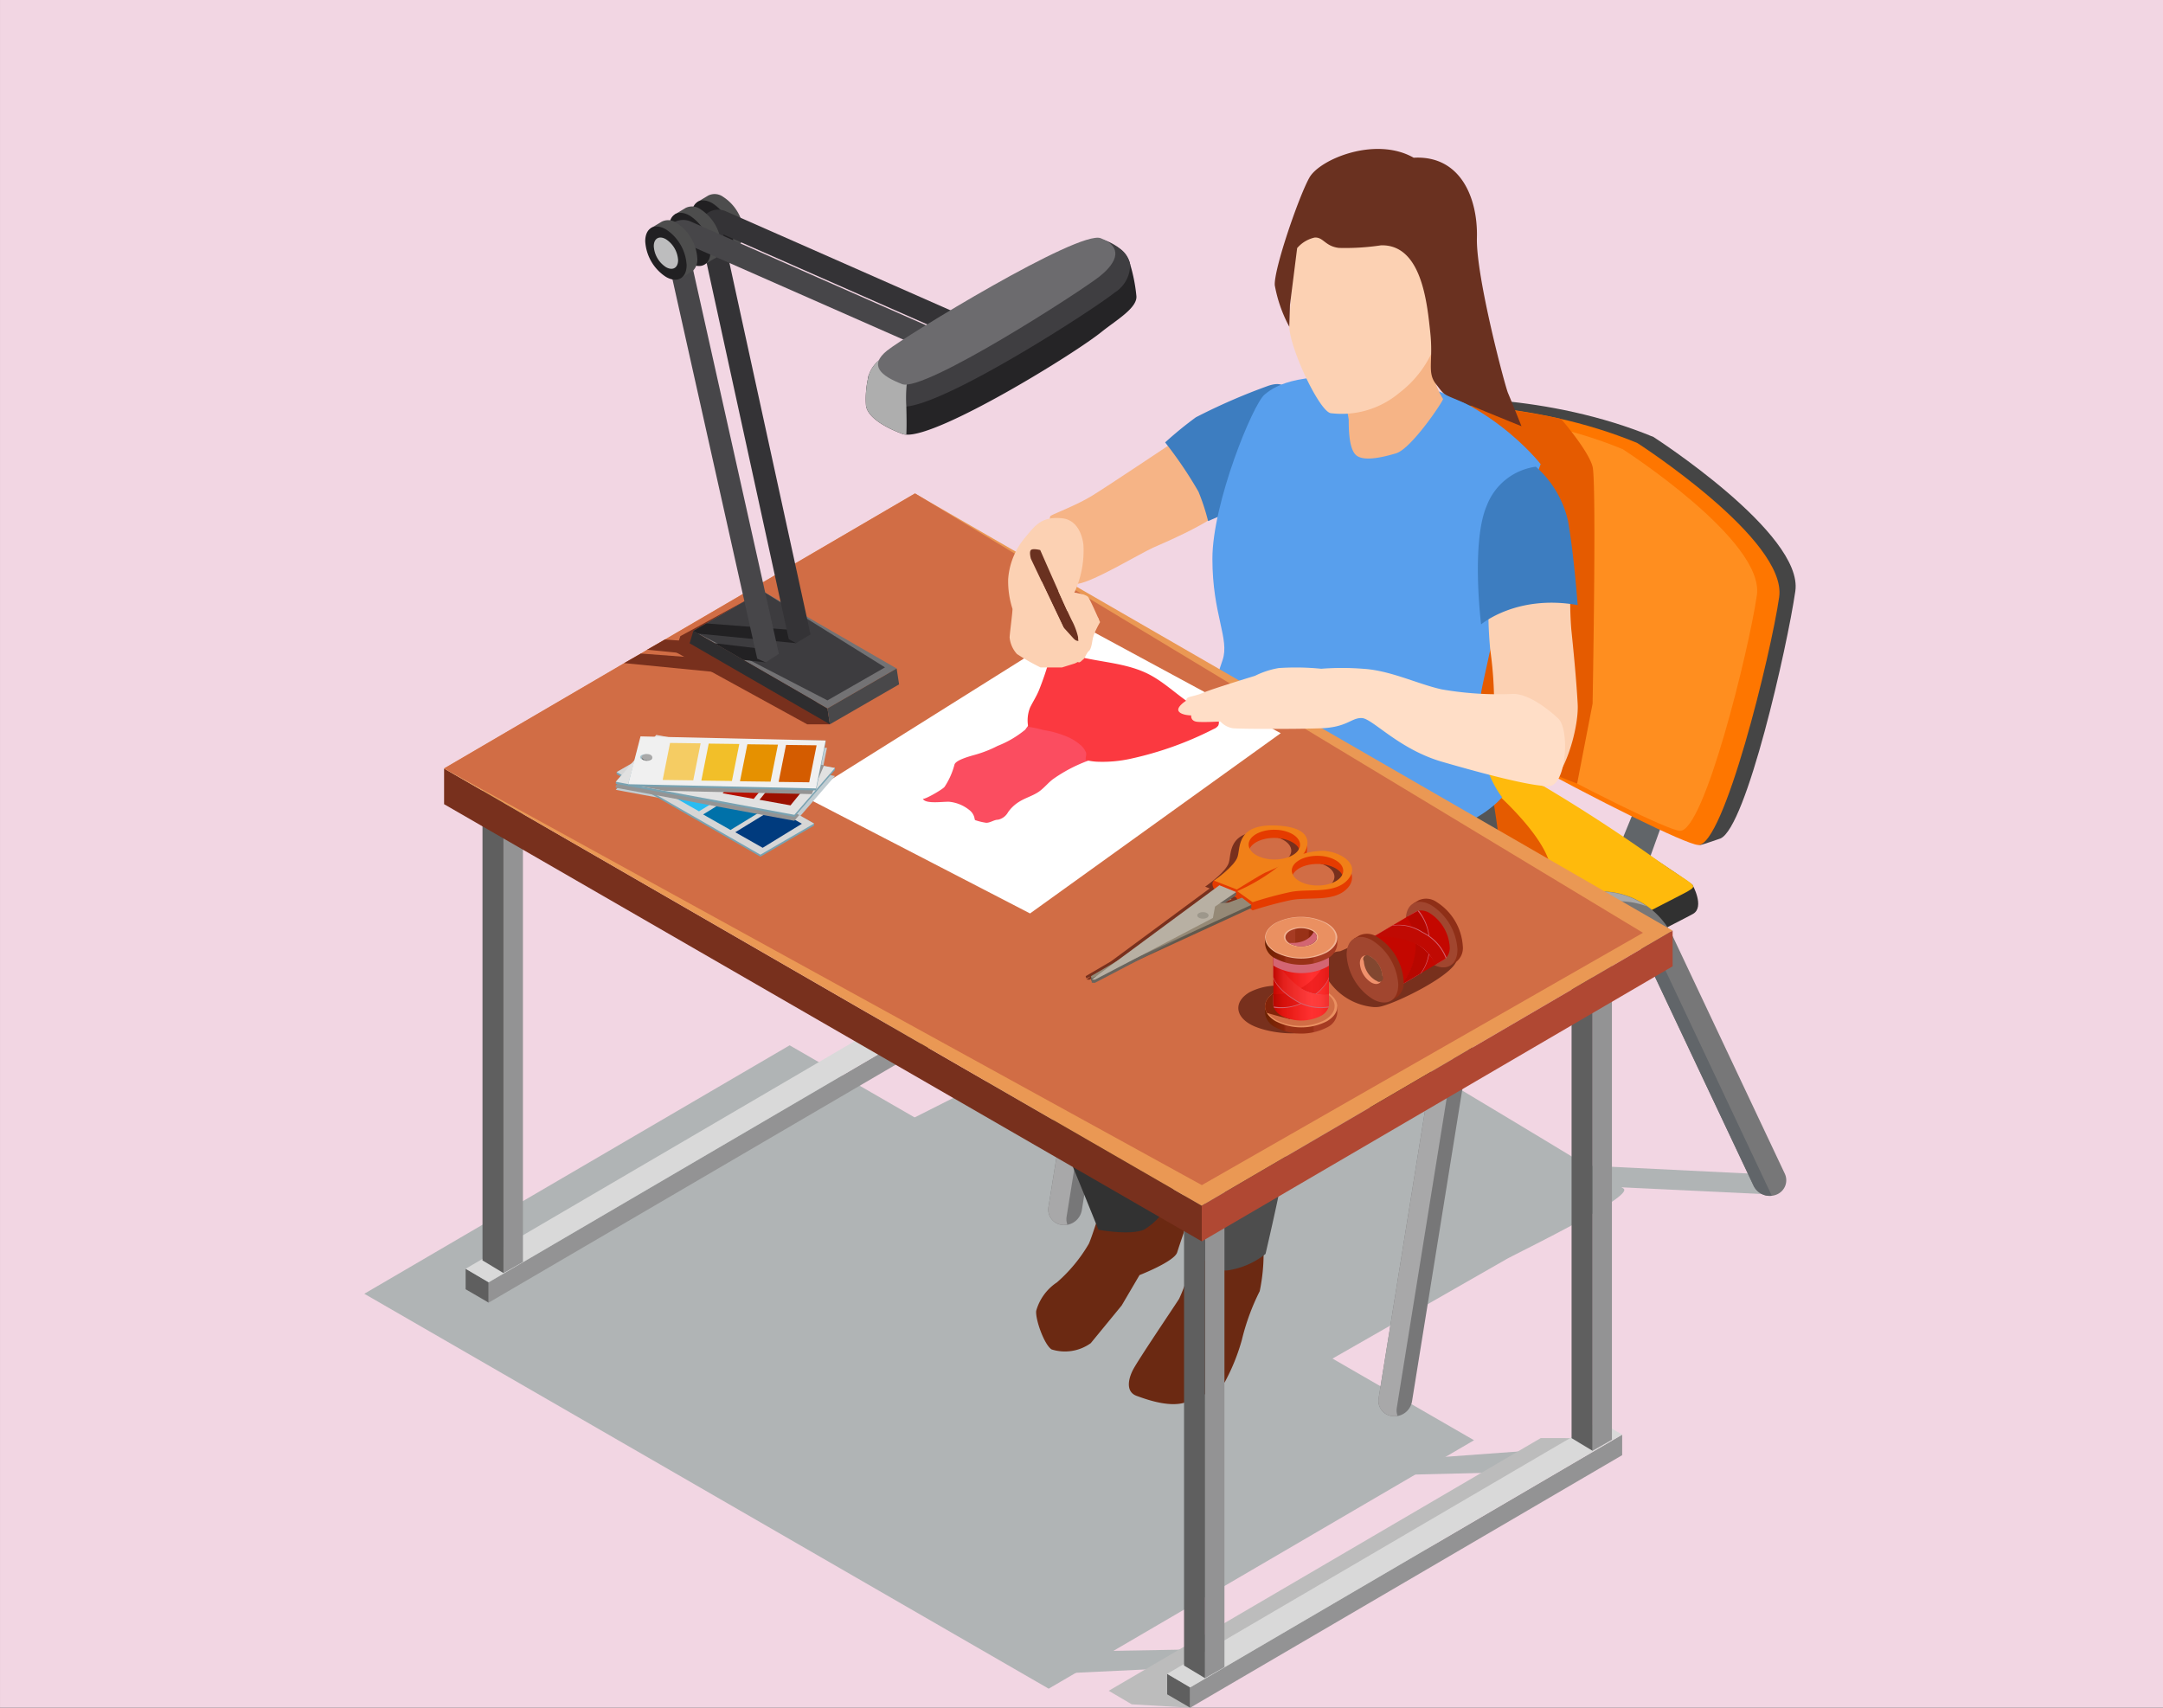 <svg xmlns="http://www.w3.org/2000/svg" xmlns:xlink="http://www.w3.org/1999/xlink" width="190" height="150" viewBox="0 0 190 150"><rect x="0" y="0" width="190" height="150" fill="#333333" stroke="none"/><defs><linearGradient id="a" x1="-1009.115" y1="0.893" x2="-1008.489" y2="0.007" gradientUnits="objectBoundingBox"><stop offset="0" stop-color="#292623"/><stop offset="0.257" stop-color="#31302c"/><stop offset="0.295" stop-color="#403f3d"/><stop offset="0.657" stop-color="#403f3d"/><stop offset="0.684" stop-color="#4d4d4d"/></linearGradient><linearGradient id="b" y1="0.501" x2="0.999" y2="0.501" gradientUnits="objectBoundingBox"><stop offset="0.161" stop-color="#707070"/><stop offset="0.163" stop-color="#939393"/><stop offset="0.559" stop-color="#939393"/><stop offset="0.562" stop-color="#a0a0a0"/><stop offset="0.873" stop-color="#a0a0a0"/><stop offset="0.874" stop-color="#919191"/></linearGradient><linearGradient id="c" x1="-1008.41" y1="0.893" x2="-1007.784" y2="0.007" xlink:href="#a"/><linearGradient id="d" x1="-1007.384" y1="0.893" x2="-1006.757" y2="0.007" xlink:href="#a"/><linearGradient id="e" x1="-226.97" y1="295.08" x2="-225.513" y2="295.08" gradientUnits="objectBoundingBox"><stop offset="0.316" stop-color="#f0916c"/><stop offset="0.343" stop-color="#e38258"/><stop offset="0.705" stop-color="#e38258"/><stop offset="0.743" stop-color="#c45e33"/><stop offset="1" stop-color="#8f2f17"/></linearGradient><linearGradient id="f" x1="-130.311" y1="246.988" x2="-129.664" y2="246.988" gradientUnits="objectBoundingBox"><stop offset="0" stop-color="#f22421"/><stop offset="0.018" stop-color="#f32522"/><stop offset="0.152" stop-color="#fc2d2c"/><stop offset="0.322" stop-color="#ff3030"/><stop offset="0.488" stop-color="#f62826"/><stop offset="0.559" stop-color="#f22421"/><stop offset="0.819" stop-color="#e31510"/><stop offset="1" stop-color="#c40700"/></linearGradient><linearGradient id="g" x1="-390.26" y1="264.108" x2="-388.329" y2="264.108" gradientUnits="objectBoundingBox"><stop offset="0" stop-color="#e51a17"/><stop offset="0.142" stop-color="#ee201f"/><stop offset="0.322" stop-color="#f22222"/><stop offset="0.507" stop-color="#e81c1a"/><stop offset="0.559" stop-color="#e51a17"/><stop offset="0.819" stop-color="#d6100b"/><stop offset="1" stop-color="#b70700"/></linearGradient><linearGradient id="h" x1="-151.353" y1="497.444" x2="-150.602" y2="497.444" gradientUnits="objectBoundingBox"><stop offset="0" stop-color="#f2302e"/><stop offset="0.018" stop-color="#f3312f"/><stop offset="0.152" stop-color="#fc3a39"/><stop offset="0.322" stop-color="#ff3d3d"/><stop offset="0.488" stop-color="#f63433"/><stop offset="0.559" stop-color="#f2302e"/><stop offset="0.819" stop-color="#e3201c"/><stop offset="1" stop-color="#c00a03"/></linearGradient><linearGradient id="i" x1="-225.776" y1="293.53" x2="-224.319" y2="293.53" xlink:href="#e"/><linearGradient id="j" x1="-497.865" y1="688.168" x2="-496.465" y2="688.168" gradientUnits="objectBoundingBox"><stop offset="0" stop-color="#8f2f17"/><stop offset="0.257" stop-color="#c45e33"/><stop offset="0.295" stop-color="#e38258"/><stop offset="0.657" stop-color="#e38258"/><stop offset="0.684" stop-color="#f0916c"/></linearGradient><linearGradient id="k" y1="0.5" x2="1" y2="0.5" gradientUnits="objectBoundingBox"><stop offset="0" stop-color="#6b2200"/><stop offset="0.257" stop-color="#8a250b"/><stop offset="0.295" stop-color="#993117"/><stop offset="0.657" stop-color="#993117"/><stop offset="0.684" stop-color="#a63b23"/></linearGradient><linearGradient id="l" y1="0.5" x2="1" y2="0.5" gradientUnits="objectBoundingBox"><stop offset="0" stop-color="#c40700"/><stop offset="0.181" stop-color="#e31510"/><stop offset="0.441" stop-color="#f22421"/><stop offset="0.512" stop-color="#f62826"/><stop offset="0.678" stop-color="#ff3030"/><stop offset="0.848" stop-color="#fc2d2c"/><stop offset="0.982" stop-color="#f32522"/><stop offset="1" stop-color="#f22421"/></linearGradient><linearGradient id="m" y1="0.5" x2="1" y2="0.5" gradientUnits="objectBoundingBox"><stop offset="0" stop-color="#b70700"/><stop offset="0.181" stop-color="#d6100b"/><stop offset="0.441" stop-color="#e51a17"/><stop offset="0.493" stop-color="#e81c1a"/><stop offset="0.678" stop-color="#f22222"/><stop offset="0.858" stop-color="#ee201f"/><stop offset="1" stop-color="#e51a17"/></linearGradient><linearGradient id="n" y1="0.5" x2="1" y2="0.5" gradientUnits="objectBoundingBox"><stop offset="0" stop-color="#c00a03"/><stop offset="0.181" stop-color="#e3201c"/><stop offset="0.441" stop-color="#f2302e"/><stop offset="0.512" stop-color="#f63433"/><stop offset="0.678" stop-color="#ff3d3d"/><stop offset="0.848" stop-color="#fc3a39"/><stop offset="0.982" stop-color="#f3312f"/><stop offset="1" stop-color="#f2302e"/></linearGradient><linearGradient id="o" x1="0" y1="0.5" x2="1" y2="0.5" xlink:href="#k"/><linearGradient id="p" y1="0.5" x2="1" y2="0.5" gradientUnits="objectBoundingBox"><stop offset="0.316" stop-color="#a63b23"/><stop offset="0.343" stop-color="#993117"/><stop offset="0.705" stop-color="#993117"/><stop offset="0.743" stop-color="#8a250b"/><stop offset="1" stop-color="#6b2200"/></linearGradient></defs><g transform="translate(-2529.189 -104.423)"><path d="M0,0H190V150H0Z" transform="translate(2529.19 104.423)" fill="#f2d6e3"/><g transform="translate(-6.14)"><g transform="translate(2596.092 121.464)"><path d="M2597.874,124.469a4,4,0,0,0-1.817-3.134,1.266,1.266,0,0,0-1.309-.115h0l-.963.578,2.764,4.3.685-.407a.845.845,0,0,0,.239-.143l0,0h0A1.36,1.36,0,0,0,2597.874,124.469Z" transform="translate(-2593.298 -121.086)" fill="url(#a)"/><path d="M2593.344,122.882a4,4,0,0,0,1.818,3.134c1,.579,1.816.116,1.816-1.036a4.009,4.009,0,0,0-1.816-3.136C2594.158,121.265,2593.344,121.73,2593.344,122.882Z" transform="translate(-2593.344 -121.032)" fill="#212022"/></g><path d="M2606,198.627l34.694,19.919a4.858,4.858,0,0,0,4.873,0l18-10.289c1.029-.583,11.262-5.5,10.291-6.2-1.768-1.281-34.072-20.483-34.072-20.483Z" transform="translate(4.084 6.768)" fill="#b0b4b5"/><path d="M2660.723,198.073l21.327,1.048-1.027,1.69-23.6-1.124Z" transform="translate(9.516 8.511)" fill="#b0b4b5"/><path d="M2567.33,210.54l60.116,34.688,37.362-21.822-60.116-34.689Z" transform="translate(0 7.522)" fill="#b0b4b5"/><g transform="translate(2627.41 139.435)"><path d="M2672.44,161.3l-6.521,15.869,2.853.928,5.95-16.5Z" transform="translate(-2616.996 -134.809)" fill="#616569"/><path d="M2653.639,151.2l-6.52,15.869,2.853.928,5.95-16.5Z" transform="translate(-2618.982 -135.876)" fill="#616569"/><g transform="translate(0 26.491)"><path d="M2624.621,206.074l5.538-34.35a4.107,4.107,0,0,1,2-2.9l6.873-3.968a4.265,4.265,0,0,1,2.907-.552,4.085,4.085,0,0,1,2.976,2.29l9.7,20.547a1.581,1.581,0,0,0,2.1.755h0a1.358,1.358,0,0,0,.648-1.807l-9.758-20.671a7.031,7.031,0,0,0-9.93-3.173l-6.99,4.037a7.041,7.041,0,0,0-3.431,4.978l-5.571,34.561a1.36,1.36,0,0,0,1.128,1.561h0A1.574,1.574,0,0,0,2624.621,206.074Z" transform="translate(-2621.67 -161.3)" fill="#777778"/><g transform="translate(0 0.012)"><path d="M2644.383,167.068l9.7,20.547c.006.011.013.02.02.032a1.577,1.577,0,0,1-1.611-.889l-9.7-20.547a4.081,4.081,0,0,0-1.013-1.317A4.052,4.052,0,0,1,2644.383,167.068Z" transform="translate(-2619.546 -160.932)" fill="#616569"/><path d="M2621.688,205.816l5.571-34.561a7.041,7.041,0,0,1,3.431-4.978l6.99-4.037a7.034,7.034,0,0,1,7.568.369,7.051,7.051,0,0,0-5.977.488l-6.99,4.036a7.043,7.043,0,0,0-3.431,4.979l-5.572,34.561a1.342,1.342,0,0,0,.074.692,1.533,1.533,0,0,1-.537.012A1.36,1.36,0,0,1,2621.688,205.816Z" transform="translate(-2621.67 -161.311)" fill="#a8a8a9"/></g></g><path d="M2672.227,140.71s13.193,8.48,12.462,13.54c-.705,4.879-4.3,20.768-6.585,21.729-.084.035-1.667.575-1.746.569-2.245-.176-29.385-15.608-29.957-18.46-.505-2.513,1.647-16.272,3.394-19.867.237-.486,1.239-.454,1.42-.531C2652.736,137.056,2663.019,136.889,2672.227,140.71Z" transform="translate(-2619.066 -137.34)" fill="#454545"/><path d="M2670.941,141.189s13.193,8.481,12.461,13.54-4.885,21.942-7.129,21.767-30.586-15.076-31.159-17.928,3.294-19.762,4.814-20.4S2661.735,137.368,2670.941,141.189Z" transform="translate(-2619.199 -137.289)" fill="#fe7600"/><path d="M2669.665,141.667s12.475,8.016,11.779,12.825-4.645,20.861-6.778,20.694-29.01-14.287-29.556-17,3.131-18.787,4.577-19.391S2660.912,138.033,2669.665,141.667Z" transform="translate(-2619.2 -137.221)" fill="#ff8e1f"/><path d="M2663.425,139.073s2.412,2.788,2.769,4.195,0,20.812,0,20.812l-1.358,7.024a50.907,50.907,0,0,1-9.88-5c-4.053-2.851-1.112-28.275-1.112-28.275A55.465,55.465,0,0,1,2663.425,139.073Z" transform="translate(-2618.38 -137.288)" fill="#e55b00"/><path d="M2646.821,161.573s-13.836,5.6-17.311,10.606-3.926,8.774-3.926,10.2,21.794,14.676,24.349,14.778,5.52-1.226,8.279-5.007,18.681-11.509,19.7-12.121-.07-2.551-.07-2.551C2664.23,167.738,2646.821,161.573,2646.821,161.573Z" transform="translate(-2621.257 -134.78)" fill="#313131"/><path d="M2650.193,161.311a8.008,8.008,0,0,0-6.653.028c-4.322,1.991-11.6,5.711-13.985,9.15-3.475,5.009-4.4,8.586-4.4,10.017s21.793,14.676,24.348,14.778,5.52-1.226,8.28-5.008,18.681-11.507,19.7-12.12.549-.407-3.169-3.067A145.922,145.922,0,0,0,2650.193,161.311Z" transform="translate(-2621.302 -134.883)" fill="#ffba0c"/><path d="M2659.377,168.126s6.457,5.4,5.4,8.375-10.382,10.454-12.032,11.187-8.665,4.672-8.665,4.672L2630.7,184.4s4.838-12.91,12.255-13.583A153.634,153.634,0,0,0,2659.377,168.126Z" transform="translate(-2620.717 -134.088)" fill="#e55b00"/><g transform="translate(29.003 43.288)"><path d="M2650.854,221.266l5.537-34.35a4.106,4.106,0,0,1,2-2.9l6.873-3.969a4.267,4.267,0,0,1,2.908-.552,4.082,4.082,0,0,1,2.975,2.29l9.7,20.547a1.58,1.58,0,0,0,2.1.754h0a1.354,1.354,0,0,0,.648-1.805l-9.758-20.672a7.029,7.029,0,0,0-9.929-3.172l-6.99,4.036a7.047,7.047,0,0,0-3.431,4.979l-5.571,34.561a1.361,1.361,0,0,0,1.128,1.561h0A1.575,1.575,0,0,0,2650.854,221.266Z" transform="translate(-2647.902 -176.492)" fill="#777778"/><g transform="translate(0 0.012)"><path d="M2670.616,182.26l9.7,20.547c.006.011.013.02.019.032a1.578,1.578,0,0,1-1.611-.889l-9.7-20.547a4.063,4.063,0,0,0-1.013-1.317A4.053,4.053,0,0,1,2670.616,182.26Z" transform="translate(-2645.778 -176.124)" fill="#616569"/><path d="M2652.373,204.106l-2.863,17.759a1.363,1.363,0,0,0,.074.692,1.56,1.56,0,0,1-.537.012,1.361,1.361,0,0,1-1.128-1.561l5.571-34.561a7.047,7.047,0,0,1,3.431-4.979l6.99-4.036a7.035,7.035,0,0,1,7.569.369,7.053,7.053,0,0,0-5.978.488l-6.989,4.036a7.046,7.046,0,0,0-3.432,4.979l-2.709,16.8Z" transform="translate(-2647.902 -176.503)" fill="#a8a8a9"/></g></g></g><path d="M2653.848,221.459l7.2-.529-2.567,1.907-11,.266Z" transform="translate(8.466 10.925)" fill="#b0b4b5"/><path d="M2625.87,236.862l9.461-.166-4.712,1.755-8.859.419Z" transform="translate(5.75 12.59)" fill="#b0b4b5"/><g transform="translate(2632.72 230.74)"><path d="M2626.473,242.116l2.021,1.188,5.135.3,35.348-23.677-4.555-.007Z" transform="translate(-2626.473 -219.921)" fill="#bcbcbc"/></g><g transform="translate(2574.332 117.504)"><g transform="translate(0 19.993)"><path d="M2633.07,140.55s-6.28,4.2-7.594,5-3.138,1.484-3.6,1.738,1.017,6.15,2.375,5.979,5.493-2.671,6.626-3.18,6.731-2.8,7.367-4.707S2633.07,140.55,2633.07,140.55Z" transform="translate(-2568.58 -135.062)" fill="#f6b486"/><path d="M2639.985,136.347a53.31,53.31,0,0,0-6.329,2.755,32.373,32.373,0,0,0-2.7,2.206,36.058,36.058,0,0,1,2.927,4.325,19.081,19.081,0,0,1,.848,2.586l3.138-1.357S2644.9,134.65,2639.985,136.347Z" transform="translate(-2567.612 -135.523)" fill="#3d7dc0"/><path d="M2626.523,201.5s-.892,2.883-1.187,3.519a13.53,13.53,0,0,1-2.8,3.392,4.434,4.434,0,0,0-1.824,2.5c-.085.763.721,3.011,1.358,3.392a3.885,3.885,0,0,0,3.434-.551c.594-.721,2.714-3.308,2.714-3.308l1.569-2.671s3.053-1.187,3.307-1.993.594-1.767.594-1.767.212-2.134-.678-2.728-2.883-1.908-2.883-1.908Z" transform="translate(-2568.694 -128.848)" fill="#6b2912"/><path d="M2635.116,203.577a2.654,2.654,0,0,0-1.485,1.937,13.474,13.474,0,0,1-1.145,3.9c-.425.679-3.647,5.428-4.071,6.276s-.594,1.908.339,2.248,3.053,1.1,4.453.509,3.052-1.187,3.35-1.823a17.781,17.781,0,0,0,1.442-3.6,19.772,19.772,0,0,1,1.569-4.282,16.3,16.3,0,0,0,.34-3.52Z" transform="translate(-2567.916 -128.405)" fill="#6b2912"/><path d="M2630.294,184.868s.617,6.954.817,9.159,1.812,6.954,1.812,7.8a5.681,5.681,0,0,1-2.629,3.647c-1.272.509-3.986,0-3.986,0s-3.308-8.227-4.5-10.856a33.092,33.092,0,0,1-2.29-10.092C2619.456,181.932,2630.294,184.868,2630.294,184.868Z" transform="translate(-2568.819 -130.53)" fill="#323232"/><path d="M2641.11,189.259s.763,6.106.678,7.972-1.95,9.753-1.95,9.753a6.958,6.958,0,0,1-3.308,1.442c-1.781.17-2.883-2.035-2.883-2.035s-.659-6.69-1.262-7.543-2.045-9.334-2.045-9.334Z" transform="translate(-2567.677 -129.917)" fill="#4d4d4d"/><path d="M2636.161,162.718s-5.259,3.987-11.28,12.637-5.682,8.226-5.344,11.364,3.393,5.089,7.379,3.647,6.445-4.325,7.632-5.173,10.686-7.633,12.892-11.28S2637.178,162.634,2636.161,162.718Z" transform="translate(-2568.834 -132.721)" fill="#404040"/><path d="M2641.454,169.615v5.344c0,.423-8.565,10.176-9.667,12.128s-1.7,3.392-1.442,4.834,1.806,5,5.526,3.817a21.019,21.019,0,0,0,7.111-3.477c1.357-1.1,11.788-7.973,13.315-8.9s4.41-4.919,4.325-7.8a77.583,77.583,0,0,0-1.356-9.075Z" transform="translate(-2567.682 -132.324)" fill="#555"/><path d="M2663.685,143.28s-5-6.446-13.061-7.379-10.176.425-11.195,1.273-4.58,9.5-4.58,14.417,1.533,7.038.894,8.9-2.335,7.04-2.335,7.04-.763,6.361,10.94,8.4,15.947-3.393,15.947-3.393-3.056-3.646-1.7-9.922,2.629-11.873,2.629-12.3S2663.685,143.28,2663.685,143.28Z" transform="translate(-2567.354 -135.587)" fill="#589fed"/><g transform="translate(0 10.264)"><g transform="translate(39.788 45.275)"><g transform="translate(0 0.492)"><path d="M2609.65,188.665l2.149.876v-2.011l-2.149-1.265Z" transform="translate(-2609.65 -186.264)" fill="#50535a"/></g><g transform="translate(2.149 1.265)"><path d="M2611.594,189.467l.773-.479v-2.024l-.773.492Z" transform="translate(-2611.594 -186.963)" fill="#232323"/></g><path d="M2609.65,186.312l2.149,1.265.773-.492-2.149-1.265Z" transform="translate(-2609.65 -185.819)" fill="#686a73"/></g><g transform="translate(1.899 45.91)"><g transform="translate(0 22.195)"><path d="M2575.381,208.268l2.021,1.176v-1.788l-2.021-1.188Z" transform="translate(-2575.381 -206.468)" fill="#5f5f5f"/></g><g transform="translate(2.021 1.188)"><path d="M2577.208,211.452l37.948-22.183v-1.8l-37.948,22.2Z" transform="translate(-2577.208 -187.469)" fill="#939394"/></g><path d="M2575.381,208.589l2.021,1.188,37.948-22.2-2.021-1.188Z" transform="translate(-2575.381 -186.394)" fill="#d9d9d9"/></g><path d="M2578.391,211.127l1.705-.973v-44.2l-1.705.974Z" transform="translate(-2573.164 -142.643)" fill="#939394"/><path d="M2576.722,210.015l1.844,1.112v-44.2l-1.844-.974Z" transform="translate(-2573.341 -142.643)" fill="#5f5f5f"/><path d="M2609.179,193.065l1.7-.973V147.9l-1.7.974Z" transform="translate(-2569.912 -144.551)" fill="#8d919c"/><path d="M2607.511,191.952l1.844,1.112v-44.2l-1.844-.974Z" transform="translate(-2570.088 -144.551)" fill="#b6b8d1"/><g transform="translate(63.522 81.49)"><g transform="translate(0 22.195)"><path d="M2631.117,240.45l2.021,1.177v-1.788l-2.021-1.189Z" transform="translate(-2631.117 -238.65)" fill="#5f5f5f"/></g><g transform="translate(2.02 1.188)"><path d="M2632.944,243.633l37.948-22.183v-1.8l-37.948,22.2Z" transform="translate(-2632.944 -219.65)" fill="#939394"/></g><path d="M2631.117,240.77l2.021,1.189,37.948-22.2-2.021-1.188Z" transform="translate(-2631.117 -218.575)" fill="#d9d9d9"/></g><path d="M2634.126,243.308l1.705-.973v-44.2l-1.705.974Z" transform="translate(-2567.277 -139.244)" fill="#939394"/><path d="M2632.458,242.2l1.844,1.112v-44.2l-1.844-.974Z" transform="translate(-2567.453 -139.244)" fill="#5f5f5f"/><path d="M2664.915,225.246l1.7-.973v-44.2l-1.7.974Z" transform="translate(-2564.025 -141.152)" fill="#939394"/><path d="M2663.247,224.134l1.844,1.112v-44.2l-1.844-.974Z" transform="translate(-2564.201 -141.152)" fill="#5f5f5f"/><path d="M2573.669,169.86l66.554,38.4v-3.133l-66.554-38.4Z" transform="translate(-2573.663 -142.562)" fill="#78301d"/><path d="M2573.667,169.037l66.555,38.4,41.364-24.16-66.555-38.4Z" transform="translate(-2573.663 -144.87)" fill="#ea9854"/><path d="M2678.981,183.465l-38.75,22.163-66.567-36.6,15.825-9.253,1.467-.841.548-.332,1.565-.9,21.967-12.832Z" transform="translate(-2573.663 -144.87)" fill="#d16d45"/><path d="M2605.617,164.286h-1.99l-11.594-6.363.448-1.381,6.344-3.461Z" transform="translate(-2571.723 -144.003)" fill="#78301d"/><path d="M2626.406,155.252,2602.265,170.4l19.854,10.27,22.02-15.832Z" transform="translate(-2570.642 -143.774)" fill="#fff"/><path d="M2627.425,166.124a2.8,2.8,0,0,0,1.572-.992,1.11,1.11,0,0,0,.212-.431.61.61,0,0,0,.011-.158.758.758,0,0,0-.339-.544,2.175,2.175,0,0,0-.6-.269q-1.022-.338-2.054-.645a11.735,11.735,0,0,0-3.927-.662c-.344.019-.445.2-.751.389a4.923,4.923,0,0,0-.847.957,8.851,8.851,0,0,1-2.428,1.426,10.342,10.342,0,0,1-1.958.773c-.372.109-1.72.448-1.832.876a6.489,6.489,0,0,1-.865,1.941c-.15.228-1.854,1.2-1.917,1.043.218.534,1.95.216,2.4.284a3.338,3.338,0,0,1,1.7.726,1.21,1.21,0,0,1,.452.746.2.2,0,0,0,.033.112.174.174,0,0,0,.1.046,5.065,5.065,0,0,0,.877.206c.363.011.7-.268,1.036-.268a1.315,1.315,0,0,0,.894-.664,3.3,3.3,0,0,1,.985-.921c.541-.339,1.184-.512,1.706-.869.481-.329.827-.8,1.285-1.131A13.081,13.081,0,0,1,2627.425,166.124Z" transform="translate(-2569.646 -143.017)" fill="#fb4d60"/><path d="M2623.458,164.908a4.3,4.3,0,0,1,1.159.7,1.683,1.683,0,0,1,.544.715c.056.22-.064.43-.024.651a5.094,5.094,0,0,0,1.011.149,11.493,11.493,0,0,0,2.926-.26,29.994,29.994,0,0,0,7.3-2.613.886.886,0,0,0,.4-.3.633.633,0,0,0-.185-.763,2.346,2.346,0,0,0-.76-.376c-1.937-.735-3.34-2.45-5.188-3.387-2.341-1.184-5.157-1.008-7.588-1.995a.99.99,0,0,0-.447-.108c-.384.031-.564.479-.669.849a27.008,27.008,0,0,1-.9,2.649c-.211.533-.531,1.016-.784,1.529a3.027,3.027,0,0,0-.17,1.708,9.6,9.6,0,0,1,1.268.268c.335.065.681.117,1.01.21A9.275,9.275,0,0,1,2623.458,164.908Z" transform="translate(-2568.766 -143.555)" fill="#fb3940"/><path d="M2633.865,206.9l41.361-24.16v-3.133l-41.361,24.16Z" transform="translate(-2567.304 -141.201)" fill="#b04833"/></g><path d="M2656.679,152.678a35.67,35.67,0,0,0,.122,5.167,33.526,33.526,0,0,1,.331,4.105s2.94,8.255,4.523,7.859,2.94-5.032,2.827-7.18-.4-5.032-.566-6.615a32.412,32.412,0,0,1-.057-3.958Z" transform="translate(-2564.899 -133.847)" fill="#fcd1b3"/><path d="M2665.332,163.143s-2.2-2.124-3.9-2.12a29.2,29.2,0,0,1-6.3-.4c-2.148-.481-4.494-1.668-6.926-1.81a23.736,23.736,0,0,0-3.648,0,22.551,22.551,0,0,0-3.731-.062,7.513,7.513,0,0,0-2.092.684s-3.759,1.143-4.523,1.476-1.386.333-1.469.531l-.085.2s-.848.537-.623.9,1.1.368,1.1.368-.084.515.565.565,2-.032,2-.032a1.865,1.865,0,0,0,1.125.6c.666.059,5.33.084,7.677,0s2.686-.932,3.619-.9,3.25,2.743,7.067,3.845,7.8,2.147,9.357,2.134S2666.427,164.049,2665.332,163.143Z" transform="translate(-2567.502 -133.146)" fill="#ffdec7"/><path d="M2625.1,149.246s-.127-2.233-1.908-2.4-2.333.636-3.223,1.7a6.349,6.349,0,0,0-1.484,3.647,7.925,7.925,0,0,0,.381,2.615c0,.381-.227,2.021-.254,2.5a2.52,2.52,0,0,0,.65,1.469,19.48,19.48,0,0,0,2.063,1.173h1.894l1.131-.353.75-.368.41-.678.622-1.866s.509-.876.226-1.1a13.4,13.4,0,0,1-1.16-1.979l-.9-.217A8.867,8.867,0,0,0,2625.1,149.246Z" transform="translate(-2568.93 -134.4)" fill="#fcd1b3"/><path d="M2624.51,157.351a6.084,6.084,0,0,0-.537-1.64c-.367-.65-2.855-6.332-2.855-6.332s-.65-.17-.82,0,0,.763,0,.763l2.94,6.192S2624.057,157.464,2624.51,157.351Z" transform="translate(-2568.746 -134.138)" fill="#6a3120"/><path d="M2622.619,154.758l.543,1.141,1.348,1.489s.688.84.549,1.07-.413.529-.549.513-1.667-1.046-1.667-1.046-1.725-.933-1.839-1.5-.8-3.262-.782-3.37a14.246,14.246,0,0,1,1.035-1.168Z" transform="translate(-2568.745 -133.865)" fill="#fcd1b3"/><path d="M2623.876,152.769s1.019.132,1.216.387,1.046,2.219,1.046,2.2a9.648,9.648,0,0,0-.583,1.189c-.113.339-.142,1.26-.463,1.391a.343.343,0,0,1-.457-.115,1.526,1.526,0,0,1-.415-1.068,7.747,7.747,0,0,0,.051-1.221l-.4-.792-.624-.381-.782-1.729Z" transform="translate(-2568.508 -133.787)" fill="#fcd1b3"/><path d="M2664.57,154.905s-.339-4.523-.848-7.379a9.006,9.006,0,0,0-2.827-4.777,5.388,5.388,0,0,0-4.3,3.392c-1.413,3.223-.509,10.46-.509,10.46S2659.2,153.944,2664.57,154.905Z" transform="translate(-2564.987 -134.83)" fill="#3d7dc0"/></g><path d="M2644.757,136.689a12.693,12.693,0,0,1,.866,3.141c0,1,.045,2.641.682,3.142s2.109.219,3.476-.19,4.174-4.636,4.127-4.773a6.983,6.983,0,0,1-1-4.187c.01-2.948-1.96-2.505-2.1-2.46S2644.757,136.689,2644.757,136.689Z" transform="translate(-2566.154 -116.045)" fill="#f6b486"/><path d="M2644.505,119.767s-2.551,2.5-2.869,5.191a61.726,61.726,0,0,0-.819,7.922c.091,2.049,2.732,7.6,3.688,7.6a7.844,7.844,0,0,0,5.964-1.776,9.51,9.51,0,0,0,3.551-5.555s1.548-1.776.957-5.19-3.187-6.648-4.918-6.693A25.843,25.843,0,0,1,2644.505,119.767Z" transform="translate(-2566.571 -117.265)" fill="#fcd1b3"/><path d="M2649,125.971a21.035,21.035,0,0,1-3.688.228c-1.229-.137-1.365-.956-2.139-.911a2.829,2.829,0,0,0-1.541.927l-.63,4.994-.06,1.911a12.21,12.21,0,0,1-1.275-3.642c-.091-1.412,2.139-7.877,3.051-9.471s5.782-3.642,9.151-1.73c4.189-.227,5.645,3.645,5.554,7.036s2.459,13,2.732,13.635,1.183,2.914,1.183,2.914-4.143-1.685-5.555-2.276-1.2-.454-1.977-1.456-.208-2-.481-4.509S2652.594,125.879,2649,125.971Z" transform="translate(-2566.692 -117.504)" fill="#6a3120"/></g><g transform="translate(2630.697 176.923)"><path d="M2644.749,173.955a5.338,5.338,0,0,0-1.76.287c.533-.72.882-2.218-1.935-2.478-3.978-.364-3.577,1.857-3.843,2.711s-2.075,2.1-2.075,2.1l.4.157-8.676,6.407-2.22,1.3.056.189.4-.184-.389.287.262.018,3.961-2.069,9.424-4.336.177.127a33.809,33.809,0,0,1,3.33-.9c1.6-.322,3.921.22,5.058-1.117S2646.208,174.025,2644.749,173.955Zm-4.251,1.611a16.475,16.475,0,0,1-3.319,1.935l.283.2-.764.275-.731.053,1.053-.724.125.048s2.145-1.333,2.482-1.477c.14-.06.584-.255,1.088-.475C2640.649,175.458,2640.553,175.512,2640.5,175.566Zm.24-.861c-1.234.091-2.374-.418-2.536-1.131s.708-1.372,1.942-1.462,2.373.419,2.537,1.135S2641.978,174.615,2640.738,174.7Zm3.791,2.289c-1.234.091-2.372-.414-2.536-1.13s.71-1.368,1.943-1.458,2.374.419,2.537,1.131S2645.771,176.9,2644.529,176.993Z" transform="translate(-2624.643 -171.195)" fill="#78301d"/><g transform="translate(0.469)"><path d="M2641.381,177.583c1.6-.322,3.921.219,5.057-1.117s-.794-2.966-2.253-3.037-3.351,1.333-4.171,2.146c-.587.578-2.544.841-3.319,1.216-.307.149,0,.718,0,.718l1.357.972A33.487,33.487,0,0,1,2641.381,177.583Zm.128-1.712c-.164-.713.71-1.368,1.943-1.457s2.373.418,2.536,1.131-.7.74-1.941.83S2641.673,176.589,2641.509,175.872Z" transform="translate(-2623.854 -171.016)" fill="#e53b00"/><path d="M2639.339,176.09c.338-.144,2.427-1.072,2.946-1.258s2.01-2.97-1.572-3.3c-3.977-.363-3.524,2.3-3.79,3.157-.178.561-1.521.949-2.076,1.384-.3.232,0,.718,0,.718l2.01.778S2639,176.235,2639.339,176.09Zm-1.427-2.3c-.165-.718.709-1.372,1.943-1.462s2.373.418,2.537,1.135-.7,1.367-1.944,1.457S2638.075,174.5,2637.912,173.787Z" transform="translate(-2624.048 -171.219)" fill="#e53b00"/><path d="M2639.145,177.837l-14.021,6.451-.056-.19v-.276l10.914-6.1,1.141-.083,2.023-.077Z" transform="translate(-2625.067 -170.579)" fill="#61594d"/><path d="M2625.128,184.5v-.276l12.679-7.677v.276l-1.854,1.275-.186,1-10.377,5.421Z" transform="translate(-2625.061 -170.686)" fill="#69645d"/><path d="M2639.145,177.621l-14.021,6.451-.056-.19,10.914-6.377,1.141-.083,1.205-.435Z" transform="translate(-2625.067 -170.639)" fill="#958976"/><path d="M2625.128,184.28,2636.339,176l1.468.6-1.854,1.275-.186,1L2625.39,184.3Z" transform="translate(-2625.061 -170.744)" fill="#b8b0a3"/><path d="M2641.368,176.882c1.6-.322,3.921.22,5.057-1.117s-.713-2.431-2.174-2.5a6.7,6.7,0,0,0-4.251,1.611,16.489,16.489,0,0,1-3.319,1.934l1.357.971A33.827,33.827,0,0,1,2641.368,176.882Zm.128-1.71c-.164-.713.71-1.368,1.943-1.457s2.373.418,2.536,1.131-.7,1.367-1.942,1.457S2641.66,175.888,2641.5,175.172Z" transform="translate(-2623.841 -171.033)" fill="#f18018"/><path d="M2639.326,175.4c.338-.144,2.427-1.072,2.946-1.258s2.062-2.524-1.52-2.855c-3.977-.364-3.576,1.857-3.842,2.711s-2.076,2.1-2.076,2.1l2.01.778S2638.988,175.543,2639.326,175.4Zm-1.427-2.3c-.165-.718.709-1.372,1.943-1.463s2.373.419,2.537,1.137-.7,1.367-1.944,1.457S2638.063,173.808,2637.9,173.1Z" transform="translate(-2624.036 -171.246)" fill="#f18018"/><path d="M2634.07,178.71c-.273.02-.524-.092-.56-.249s.156-.3.429-.323.524.093.56.25S2634.343,178.69,2634.07,178.71Z" transform="translate(-2624.176 -170.518)" fill="#9d978b"/></g></g><g transform="translate(2589.418 168.978)"><path d="M2606.559,167.6l-.259.3-3.173,3.664-.132.151-11.352-2.1-.045-.009-1.981-.366-1.206-.223-.307-.056-.53-.1-.265-.05.519-.6.893-1.033,0,0,.357-.41.681-.787.661-.765,0-.006.447-.513,3,.555.025.006,11.372,2.1.307.056Z" transform="translate(-2587.308 -163.993)" fill="#c1ccd1" style="mix-blend-mode:multiply;isolation:isolate"/><path d="M2605.744,165.119l-.841,4.205-16.5-.371,1.082-4.2Z" transform="translate(-2587.192 -163.988)" fill="#c1ccd1"/><path d="M2604.719,171.954l-4.71,2.731-12.633-7.254v-.179l4.71-2.552,12.633,7.074Z" transform="translate(-2587.301 -163.993)" fill="#79a2b1"/><path d="M2604.718,171.792l-4.711,2.732-9.058-5.2-.742-.427h0l-.595-.343-1.3-.748-.265-.154-.22-.125-.446-.257,1.339-.776,0,0,.234-.134.558-.324,2.3-1.334.26-.151h-.014l.014.008.528.279,7.459,4.284h0l3.059,1.755.3.173Z" transform="translate(-2587.301 -164.009)" fill="#d6d6d6"/><g transform="translate(2.202 1.868)"><path d="M2602.654,171.245l-3.444,2.112-2.406-1.366,3.444-2.112Z" transform="translate(-2588.507 -165.313)" fill="#003b7e"/><path d="M2599.782,170.009l-3.127,1.915-2.406-1.366,3.127-1.915Z" transform="translate(-2588.777 -165.444)" fill="#0071a9"/><path d="M2597.279,168.526l-3.127,1.915-2.406-1.366,3.127-1.915Z" transform="translate(-2589.042 -165.601)" fill="#29bcf2"/><path d="M2594.833,167.115l-3.127,1.915-2.406-1.366,3.127-1.915Z" transform="translate(-2589.3 -165.75)" fill="#457eea"/></g><path d="M2603.126,170.875l.3.173-.436.5-12.038-2.227-2.531-.469-.494-.092-.622-.114v-.179l.265-.293.474-.525.653-.72.815-.9,1.356-1.5.946.165.787.137,12.524,2.171,1.17.2Z" transform="translate(-2587.308 -164.01)" fill="#949494" style="mix-blend-mode:multiply;isolation:isolate"/><path d="M2606.56,167.122,2603,171.238l-15.687-2.9v-.179l3.565-3.937,15.687,2.721Z" transform="translate(-2587.308 -164.043)" fill="#79a2b1"/><path d="M2606.559,166.96l-.259.3-3.173,3.664-.132.151-11.352-2.1-.045-.009-1.981-.366-1.206-.223-.307-.056-.53-.1-.265-.05.519-.6.893-1.033,0,0,.357-.41.681-.787.661-.765,0-.006.447-.513,3,.555.025.006,11.372,2.1.307.056Z" transform="translate(-2587.308 -164.06)" fill="#e1e1e1"/><g transform="translate(3.523 1.162)"><path d="M2603.767,167.131l-2.316,2.843-2.723-.491,2.316-2.843Z" transform="translate(-2589.625 -164.95)" fill="#9c1100"/><path d="M2600.844,166.615l-2.316,2.843-2.723-.491,2.316-2.843Z" transform="translate(-2589.934 -165.004)" fill="#b61100"/><path d="M2597.991,166.044l-2.316,2.843-2.722-.491,2.316-2.843Z" transform="translate(-2590.235 -165.065)" fill="#ff1b0a"/><path d="M2595.533,165.6l-2.316,2.843-2.723-.491,2.316-2.843Z" transform="translate(-2590.495 -165.111)" fill="#78ea45"/></g><path d="M2605.5,166.674l-.025.056-.117.279-.938,2.2-4.127-.092-8.422-.193-.377-.009-1.981-.366-1.206-.223.025-.056.209-.469.388-.873.257-.575.123-.276.349-.787.343-.773.321,0,.329.006.449.006,1.205.014h.028l1.437.017.357.006Z" transform="translate(-2587.202 -164.012)" fill="#949494" style="mix-blend-mode:multiply;isolation:isolate"/><path d="M2605.639,164.7l-.841,4.205-16.5-.371v-.179l1.081-4.026,16.26.191Z" transform="translate(-2587.204 -164.032)" fill="#79a2b1"/><path d="M2605.639,164.541l-.841,4.205-16.5-.371,1.081-4.2Z" transform="translate(-2587.204 -164.049)" fill="#f0f0f0"/><path d="M2589.241,165.85c0,.142.2.257.455.257s.454-.115.454-.257-.2-.258-.454-.258S2589.241,165.707,2589.241,165.85Z" transform="translate(-2587.104 -163.899)" fill="#a9c4cd"/><g transform="translate(4.121 0.703)"><path d="M2603.583,164.887l-.649,3.249-2.686-.034.649-3.249Z" transform="translate(-2590.062 -164.68)" fill="#d45c00"/><path d="M2600.512,164.835l-.649,3.249-2.686-.034.65-3.249Z" transform="translate(-2590.386 -164.685)" fill="#e69100"/><path d="M2597.441,164.782l-.649,3.249-2.686-.034.649-3.249Z" transform="translate(-2590.71 -164.691)" fill="#f2bf29"/><path d="M2594.37,164.73l-.649,3.249-2.686-.034.649-3.249Z" transform="translate(-2591.035 -164.696)" fill="#f5cc63"/></g><g transform="translate(2.283 1.674)"><path d="M2589.826,166.158c.251,0,.457-.114.457-.257v-.112c-.3.019-.607.024-.911.02v.092C2589.373,166.044,2589.576,166.158,2589.826,166.158Z" transform="translate(-2589.373 -165.552)" fill="url(#b)"/><ellipse cx="0.455" cy="0.257" rx="0.455" ry="0.257" transform="translate(0)" fill="#a9a9a9"/></g></g><g transform="translate(2590.157 156.337)"><path d="M2593.465,156.137l6.08-3.51,11.787,6.806-6.08,3.51Z" transform="translate(-2587.396 -152.627)" fill="#737274"/><path d="M2593.465,156.137l6.08-3.51,10.763,6.705-5.056,2.9Z" transform="translate(-2587.396 -152.627)" fill="#3d3c3f"/><path d="M2599.655,158.457l-1.967-.217-2.545-1.469,4.84.577Z" transform="translate(-2587.219 -152.189)" fill="#222123"/><path d="M2602.491,156.936l-8.632-.843-.395-.228,1.151-.665,8.2.626Z" transform="translate(-2587.396 -152.355)" fill="#222123"/><path d="M2595.256,156.77l-.332,1.115-5.125-.509,1.565-.9Z" transform="translate(-2587.784 -152.22)" fill="#78301d"/><path d="M2596.466,158.119l-.333,1.115-8.157-.8,1.467-.841Z" transform="translate(-2587.977 -152.102)" fill="#78301d"/><path d="M2593.177,156.884,2605.5,164l-.214-1.391L2593.5,155.8Z" transform="translate(-2587.427 -152.291)" fill="#2e2d2f"/><path d="M2604.125,162.292l.215,1.392,6.08-3.51-.214-1.391Z" transform="translate(-2586.271 -151.977)" fill="#49484a"/></g><g transform="translate(2596.774 122.836)"><path d="M2601.8,160.05l-7.8-35.737a1.641,1.641,0,0,1,2.266-1.846l26.362,11.622-.789,1.79-25.794-11.373,7.668,35.128-1.271.774Z" transform="translate(-2593.961 -122.326)" fill="#343336"/></g><g transform="translate(2594.105 122.554)"><path d="M2596.077,125.455a4,4,0,0,0-1.818-3.134,1.266,1.266,0,0,0-1.309-.115h0l-.962.578,2.764,4.3.683-.407a.876.876,0,0,0,.24-.143l0,0h0A1.361,1.361,0,0,0,2596.077,125.455Z" transform="translate(-2591.501 -122.072)" fill="url(#c)"/><path d="M2591.547,123.867a4,4,0,0,0,1.817,3.136c1,.579,1.818.115,1.818-1.036a4,4,0,0,0-1.818-3.136C2592.361,122.251,2591.547,122.716,2591.547,123.867Z" transform="translate(-2591.547 -122.018)" fill="#212022"/></g><g transform="translate(2593.65 123.742)"><path d="M2599.328,161.681l-8.146-36.466a1.685,1.685,0,0,1,2.323-1.923l26.232,11.564-.789,1.79L2593.2,125.3l8.032,35.957-1.159.755Zm-6.241-36.908v0Z" transform="translate(-2591.135 -123.146)" fill="#474649"/></g><g transform="translate(2611.363 125.304)"><path d="M2630.941,129.585c.136,1.057-1.741,2.133-3.013,3.15-2.464,2-14.338,9.272-17.194,9.057a1.163,1.163,0,0,1-.294-.04c-1.526-.567-3.09-1.447-3.247-2.5a8.305,8.305,0,0,1,.216-2.563.211.211,0,0,1,.02-.1s1.094-.743,2.8-1.839c5.3-3.442,16.528-10.445,18.836-9.546a2.567,2.567,0,0,1,1.33,1.624A14.464,14.464,0,0,1,2630.941,129.585Z" transform="translate(-2607.156 -124.499)" fill="#252426"/><path d="M2630.371,126.87a2.874,2.874,0,0,1-1.351,2.484c-1.994,1.584-14.513,9.663-18.308,10.015a1.636,1.636,0,0,1-.725-.059c-1.721-.665-2.777-1.545-2.6-2.582a.211.211,0,0,1,.02-.1,2.8,2.8,0,0,1,1.076-1.447c.117-.1.293-.234.508-.391,3.384-2.425,16.882-10.915,19.249-9.995a4.763,4.763,0,0,1,1.213.689l.052.039A2.16,2.16,0,0,1,2630.371,126.87Z" transform="translate(-2607.133 -124.541)" fill="#3f3e41"/><path d="M2610.988,135.026a12.662,12.662,0,0,0-.253,3.384c.019.861.039,1.721,0,2.466a1.163,1.163,0,0,1-.294-.04c-1.526-.567-3.09-1.447-3.247-2.5a8.305,8.305,0,0,1,.216-2.563.211.211,0,0,1,.02-.1,2.8,2.8,0,0,1,1.076-1.447c.117-.1.293-.234.508-.391a6.361,6.361,0,0,1,1.214,0C2610.852,133.893,2611.282,134.186,2610.988,135.026Z" transform="translate(-2607.156 -123.583)" fill="#aeaeae" style="mix-blend-mode:multiply;isolation:isolate"/><path d="M2608.941,134.472c1.61-1.292,16.852-10.614,18.763-9.871s1.535,2.047-.074,3.339-15.454,10.222-17.366,9.479S2607.333,135.765,2608.941,134.472Z" transform="translate(-2607.052 -124.559)" fill="#6c6b6e"/></g><g transform="translate(2592.007 123.759)"><path d="M2594.179,126.544a4.006,4.006,0,0,0-1.816-3.134,1.267,1.267,0,0,0-1.31-.115h0l-.963.578,2.764,4.3.684-.407a.864.864,0,0,0,.239-.143l0,0h0A1.363,1.363,0,0,0,2594.179,126.544Z" transform="translate(-2589.603 -123.161)" fill="url(#d)"/><path d="M2589.649,124.957a4,4,0,0,0,1.818,3.134c1,.579,1.818.116,1.818-1.036a4.007,4.007,0,0,0-1.818-3.136C2590.463,123.34,2589.649,123.8,2589.649,124.957Z" transform="translate(-2589.649 -123.107)" fill="#212022"/><path d="M2590.328,125.3a2.354,2.354,0,0,0,1.067,1.842c.59.341,1.068.067,1.068-.609a2.35,2.35,0,0,0-1.068-1.841C2590.806,124.349,2590.328,124.62,2590.328,125.3Z" transform="translate(-2589.577 -123.015)" fill="#bdbdbe"/></g><path d="M2655.2,181.928c-.73-1.357-3.583-2.66-5.132-2.707-.116,0-4.969,2.226-5.077,2.236h0c-1.309.106-1.825,1.109-1.151,2.365a5.356,5.356,0,0,0,4.128,2.541,2.577,2.577,0,0,0,.375-.013h0C2649.614,186.225,2655.863,183.168,2655.2,181.928Z" transform="translate(8.05 6.519)" fill="#78301d"/><g transform="translate(2653.62 183.355)"><path d="M2653.9,182.953l-3.238-5.46.47-.279h0a1.594,1.594,0,0,1,1.587.147,4.96,4.96,0,0,1,2.3,3.856,1.562,1.562,0,0,1-.648,1.456h0Z" transform="translate(-2644.817 -177.064)" fill="url(#e)"/><path d="M2654.61,181.47a4.953,4.953,0,0,0-2.3-3.856,2.028,2.028,0,0,0-.276-.135h0a1.785,1.785,0,0,0-.754-.161c-.726.015-1.216.6-1.2,1.608a3.523,3.523,0,0,0,.1.795,5.039,5.039,0,0,0,2.192,3.06,2.493,2.493,0,0,0,.313.149v0C2653.79,183.377,2654.628,182.773,2654.61,181.47Z" transform="translate(-2644.879 -177.037)" fill="#a1462f"/><g transform="translate(1.01 1.036)"><path d="M2649.229,185.018l4.558-2.7a.854.854,0,0,0,.149-.111,1.321,1.321,0,0,0,.349-1.011,3.813,3.813,0,0,0-1.767-2.966,1.53,1.53,0,0,0-.817-.227.728.728,0,0,0-.13.015.974.974,0,0,0-.13.034.7.7,0,0,0-.144.065h0l-4.557,2.7Z" transform="translate(-2646.242 -178.001)" fill="url(#f)"/><path d="M2649.678,184.567l1.793-1.064a3.783,3.783,0,0,0,.733-2.572,4.436,4.436,0,0,0-.944-2.916.974.974,0,0,0-.13.034.7.7,0,0,0-.144.065h0l-.717.426a4.664,4.664,0,0,1,.785,2.592A5.407,5.407,0,0,1,2649.678,184.567Z" transform="translate(-2645.931 -177.999)" fill="#d36572" style="mix-blend-mode:multiply;isolation:isolate"/><path d="M2649.619,184.6a5.4,5.4,0,0,0,1.375-3.434,4.656,4.656,0,0,0-.785-2.59l.952-.537a4.087,4.087,0,0,1,.985,2.929,3.776,3.776,0,0,1-.733,2.569Z" transform="translate(-2645.937 -177.997)" fill="url(#g)"/><path d="M2653,182.62l.783-.464a.872.872,0,0,0,.149-.111,4.237,4.237,0,0,0-2.1-2.272,3.773,3.773,0,0,0-2.606-.589l-1.794,1.065a5.4,5.4,0,0,1,3.673.441A4.664,4.664,0,0,1,2653,182.62Z" transform="translate(-2646.169 -177.881)" fill="#d36572" style="mix-blend-mode:multiply;isolation:isolate"/><path d="M2652.936,182.657l.784-.464a.854.854,0,0,0,.149-.111,4.23,4.23,0,0,0-2.1-2.272,3.773,3.773,0,0,0-2.606-.589l-1.794,1.064a6.648,6.648,0,0,1,3.673.442A3.308,3.308,0,0,1,2652.936,182.657Z" transform="translate(-2646.175 -177.877)" fill="url(#h)"/><path d="M2649.774,183.64a3.815,3.815,0,0,0-1.765-2.966,1.7,1.7,0,0,0-.212-.1h0c-.861-.366-1.518.1-1.506,1.112a3.811,3.811,0,0,0,1.766,2.965,1.75,1.75,0,0,0,.241.115v0C2649.142,185.106,2649.786,184.643,2649.774,183.64Z" transform="translate(-2646.289 -177.743)" fill="#e4e5e5"/></g><path d="M2649.2,185.742l-3.238-5.46.47-.279h0a1.6,1.6,0,0,1,1.589.147,4.958,4.958,0,0,1,2.3,3.856,1.559,1.559,0,0,1-.648,1.456h0Z" transform="translate(-2645.314 -176.769)" fill="url(#i)"/><path d="M2649.908,184.259a4.957,4.957,0,0,0-2.3-3.856,2.179,2.179,0,0,0-.276-.135v0c-1.119-.475-1.973.126-1.959,1.446a4.955,4.955,0,0,0,2.3,3.855,2.3,2.3,0,0,0,.313.151h0C2649.087,186.165,2649.924,185.563,2649.908,184.259Z" transform="translate(-2645.376 -176.743)" fill="#a1462f"/><path d="M2648.4,183.384a2.163,2.163,0,0,0-1-1.678,1.01,1.01,0,0,0-.121-.059h0c-.487-.207-.859.055-.852.63a2.156,2.156,0,0,0,1,1.677,1.081,1.081,0,0,0,.136.065h0C2648.044,184.213,2648.409,183.951,2648.4,183.384Z" transform="translate(-2645.265 -176.587)" fill="url(#j)"/><path d="M2647.371,181.7a.94.94,0,0,0-.121-.059h0a.336.336,0,0,0-.512.427,2.156,2.156,0,0,0,1,1.677,1.111,1.111,0,0,0,.136.066h0a.332.332,0,0,0,.5-.432A2.162,2.162,0,0,0,2647.371,181.7Z" transform="translate(-2645.232 -176.587)" fill="#824730" style="mix-blend-mode:multiply;isolation:isolate"/></g><g transform="translate(2644.102 184.955)"><path d="M2643.568,187.748c-1.334.771-4.446.379-5.788-.4a2.6,2.6,0,0,1-.277-.182h0c-1.058-.778-.971-1.9.264-2.617a5.353,5.353,0,0,1,4.847.01,2.551,2.551,0,0,1,.312.208h0C2643.945,185.547,2644.787,187.044,2643.568,187.748Z" transform="translate(-2636.767 -177.933)" fill="#78301d"/><g transform="translate(2.348)"><path d="M2645.24,185.635h-6.347v.546h0a1.6,1.6,0,0,0,.937,1.291,4.961,4.961,0,0,0,4.488.008,1.559,1.559,0,0,0,.922-1.3h0Z" transform="translate(-2638.891 -177.758)" fill="url(#k)"/><path d="M2644.317,187.108a4.954,4.954,0,0,1-4.488-.007,1.923,1.923,0,0,1-.257-.169h0a1.806,1.806,0,0,1-.523-.565c-.357-.634-.1-1.356.769-1.857a3.475,3.475,0,0,1,.736-.315,5.039,5.039,0,0,1,3.751.324,2.461,2.461,0,0,1,.287.193h0C2645.538,185.43,2645.447,186.458,2644.317,187.108Z" transform="translate(-2638.891 -177.933)" fill="#ea9061"/><path d="M2644.12,187a4.713,4.713,0,0,1-4.263-.007,2.206,2.206,0,0,1-.244-.16h0c-.931-.686-.854-1.675.233-2.3a4.706,4.706,0,0,1,4.263.008,2.493,2.493,0,0,1,.275.182h0C2645.281,185.4,2645.194,186.377,2644.12,187Z" transform="translate(-2638.884 -177.928)" fill="#d16d45"/><path d="M2641.084,186.895s-1.067-.261-2.037-.548c-.357-.634-.1-1.356.769-1.857a3.475,3.475,0,0,1,.736-.315,13.7,13.7,0,0,1,1.738.2A24.883,24.883,0,0,1,2641.084,186.895Z" transform="translate(-2638.891 -177.912)" fill="#832409"/><g transform="translate(0.733 0.987)"><path d="M2644.437,180.678v5.3a.872.872,0,0,1-.019.186,1.322,1.322,0,0,1-.69.816,3.815,3.815,0,0,1-3.453-.008,1.517,1.517,0,0,1-.613-.586.9.9,0,0,1-.054-.121.8.8,0,0,1-.035-.129.7.7,0,0,1-.018-.158h0v-5.3Z" transform="translate(-2639.554 -179.269)" fill="url(#l)"/><path d="M2644.437,181.477v2.084s-.212.922-1.837,1.943a4.431,4.431,0,0,1-2.991.676.8.8,0,0,1-.035-.129.7.7,0,0,1-.018-.158h0v-.835a4.66,4.66,0,0,0,2.629-.647A5.4,5.4,0,0,0,2644.437,181.477Z" transform="translate(-2639.554 -179.184)" fill="#d36572" style="mix-blend-mode:multiply;isolation:isolate"/><path d="M2644.436,181.409a5.4,5.4,0,0,1-2.253,2.933,4.655,4.655,0,0,1-2.628.647l.023,1.092a4.086,4.086,0,0,0,3.022-.647c1.625-1.021,1.836-1.94,1.836-1.94Z" transform="translate(-2639.554 -179.192)" fill="url(#m)"/><path d="M2644.436,185.061v.911a.862.862,0,0,1-.019.185,4.238,4.238,0,0,1-3.026-.649c-1.626-1.022-1.837-1.941-1.837-1.941v-2.085a5.4,5.4,0,0,0,2.253,2.933A4.655,4.655,0,0,0,2644.436,185.061Z" transform="translate(-2639.554 -179.184)" fill="#d36572" style="mix-blend-mode:multiply;isolation:isolate"/><path d="M2644.436,184.989v.91a.872.872,0,0,1-.019.186,4.238,4.238,0,0,1-3.026-.649c-1.626-1.022-1.837-1.941-1.837-1.941v-2.086a6.637,6.637,0,0,0,2.253,2.933A3.315,3.315,0,0,0,2644.436,184.989Z" transform="translate(-2639.554 -179.192)" fill="url(#n)"/><path d="M2639.554,182.538c.064.044.132.088.2.13a4.961,4.961,0,0,0,4.488.008c.067-.039.129-.08.19-.122v-1.724h-4.882Z" transform="translate(-2639.554 -179.253)" fill="#d36572" style="mix-blend-mode:multiply;isolation:isolate"/><path d="M2643.727,181.812a3.816,3.816,0,0,1-3.452-.006,1.758,1.758,0,0,1-.2-.13h0c-.753-.554-.691-1.354.188-1.863a3.813,3.813,0,0,1,3.452.007,1.813,1.813,0,0,1,.222.148h0C2644.666,180.521,2644.6,181.31,2643.727,181.812Z" transform="translate(-2639.554 -179.404)" fill="#e4e5e5"/></g><path d="M2645.24,180.168h-6.347v.545h0a1.594,1.594,0,0,0,.937,1.291,4.957,4.957,0,0,0,4.488.009,1.559,1.559,0,0,0,.922-1.3h0Z" transform="translate(-2638.891 -178.335)" fill="url(#o)"/><path d="M2644.316,181.642a4.964,4.964,0,0,1-4.488-.007,2.17,2.17,0,0,1-.256-.17h0c-.979-.72-.9-1.761.246-2.422a4.957,4.957,0,0,1,4.488.009,2.4,2.4,0,0,1,.289.192h0C2645.538,179.963,2645.446,180.99,2644.316,181.642Z" transform="translate(-2638.891 -178.51)" fill="#f1b393"/><path d="M2644.189,181.57a4.8,4.8,0,0,1-4.337-.008,2.315,2.315,0,0,1-.248-.163h0c-.946-.7-.868-1.7.237-2.342a4.784,4.784,0,0,1,4.336.009,2.146,2.146,0,0,1,.28.186h0C2645.369,179.947,2645.28,180.94,2644.189,181.57Z" transform="translate(-2638.885 -178.507)" fill="#ea9061"/><path d="M2642.954,180.806a2.346,2.346,0,0,1-2.121,0,1.039,1.039,0,0,1-.123-.081h0c-.463-.341-.426-.833.115-1.145a2.344,2.344,0,0,1,2.122,0,1.2,1.2,0,0,1,.137.091h0C2643.531,180.012,2643.488,180.5,2642.954,180.806Z" transform="translate(-2638.733 -178.424)" fill="#f1b393"/><path d="M2642.874,180.773a2.158,2.158,0,0,1-1.952,0,1.229,1.229,0,0,1-.113-.073h0c-.427-.314-.391-.767.106-1.055a2.155,2.155,0,0,1,1.953,0,1.018,1.018,0,0,1,.126.083h0C2643.4,180.042,2643.365,180.489,2642.874,180.773Z" transform="translate(-2638.72 -178.415)" fill="url(#p)"/><path d="M2642.845,180.743a2.158,2.158,0,0,1-1.952,0,1.229,1.229,0,0,1-.113-.073c1.792.123,2.185-.967,2.185-.967h0C2643.376,180.012,2643.336,180.459,2642.845,180.743Z" transform="translate(-2638.692 -178.385)" fill="#d36572" style="mix-blend-mode:multiply;isolation:isolate"/></g></g></g></g></svg>